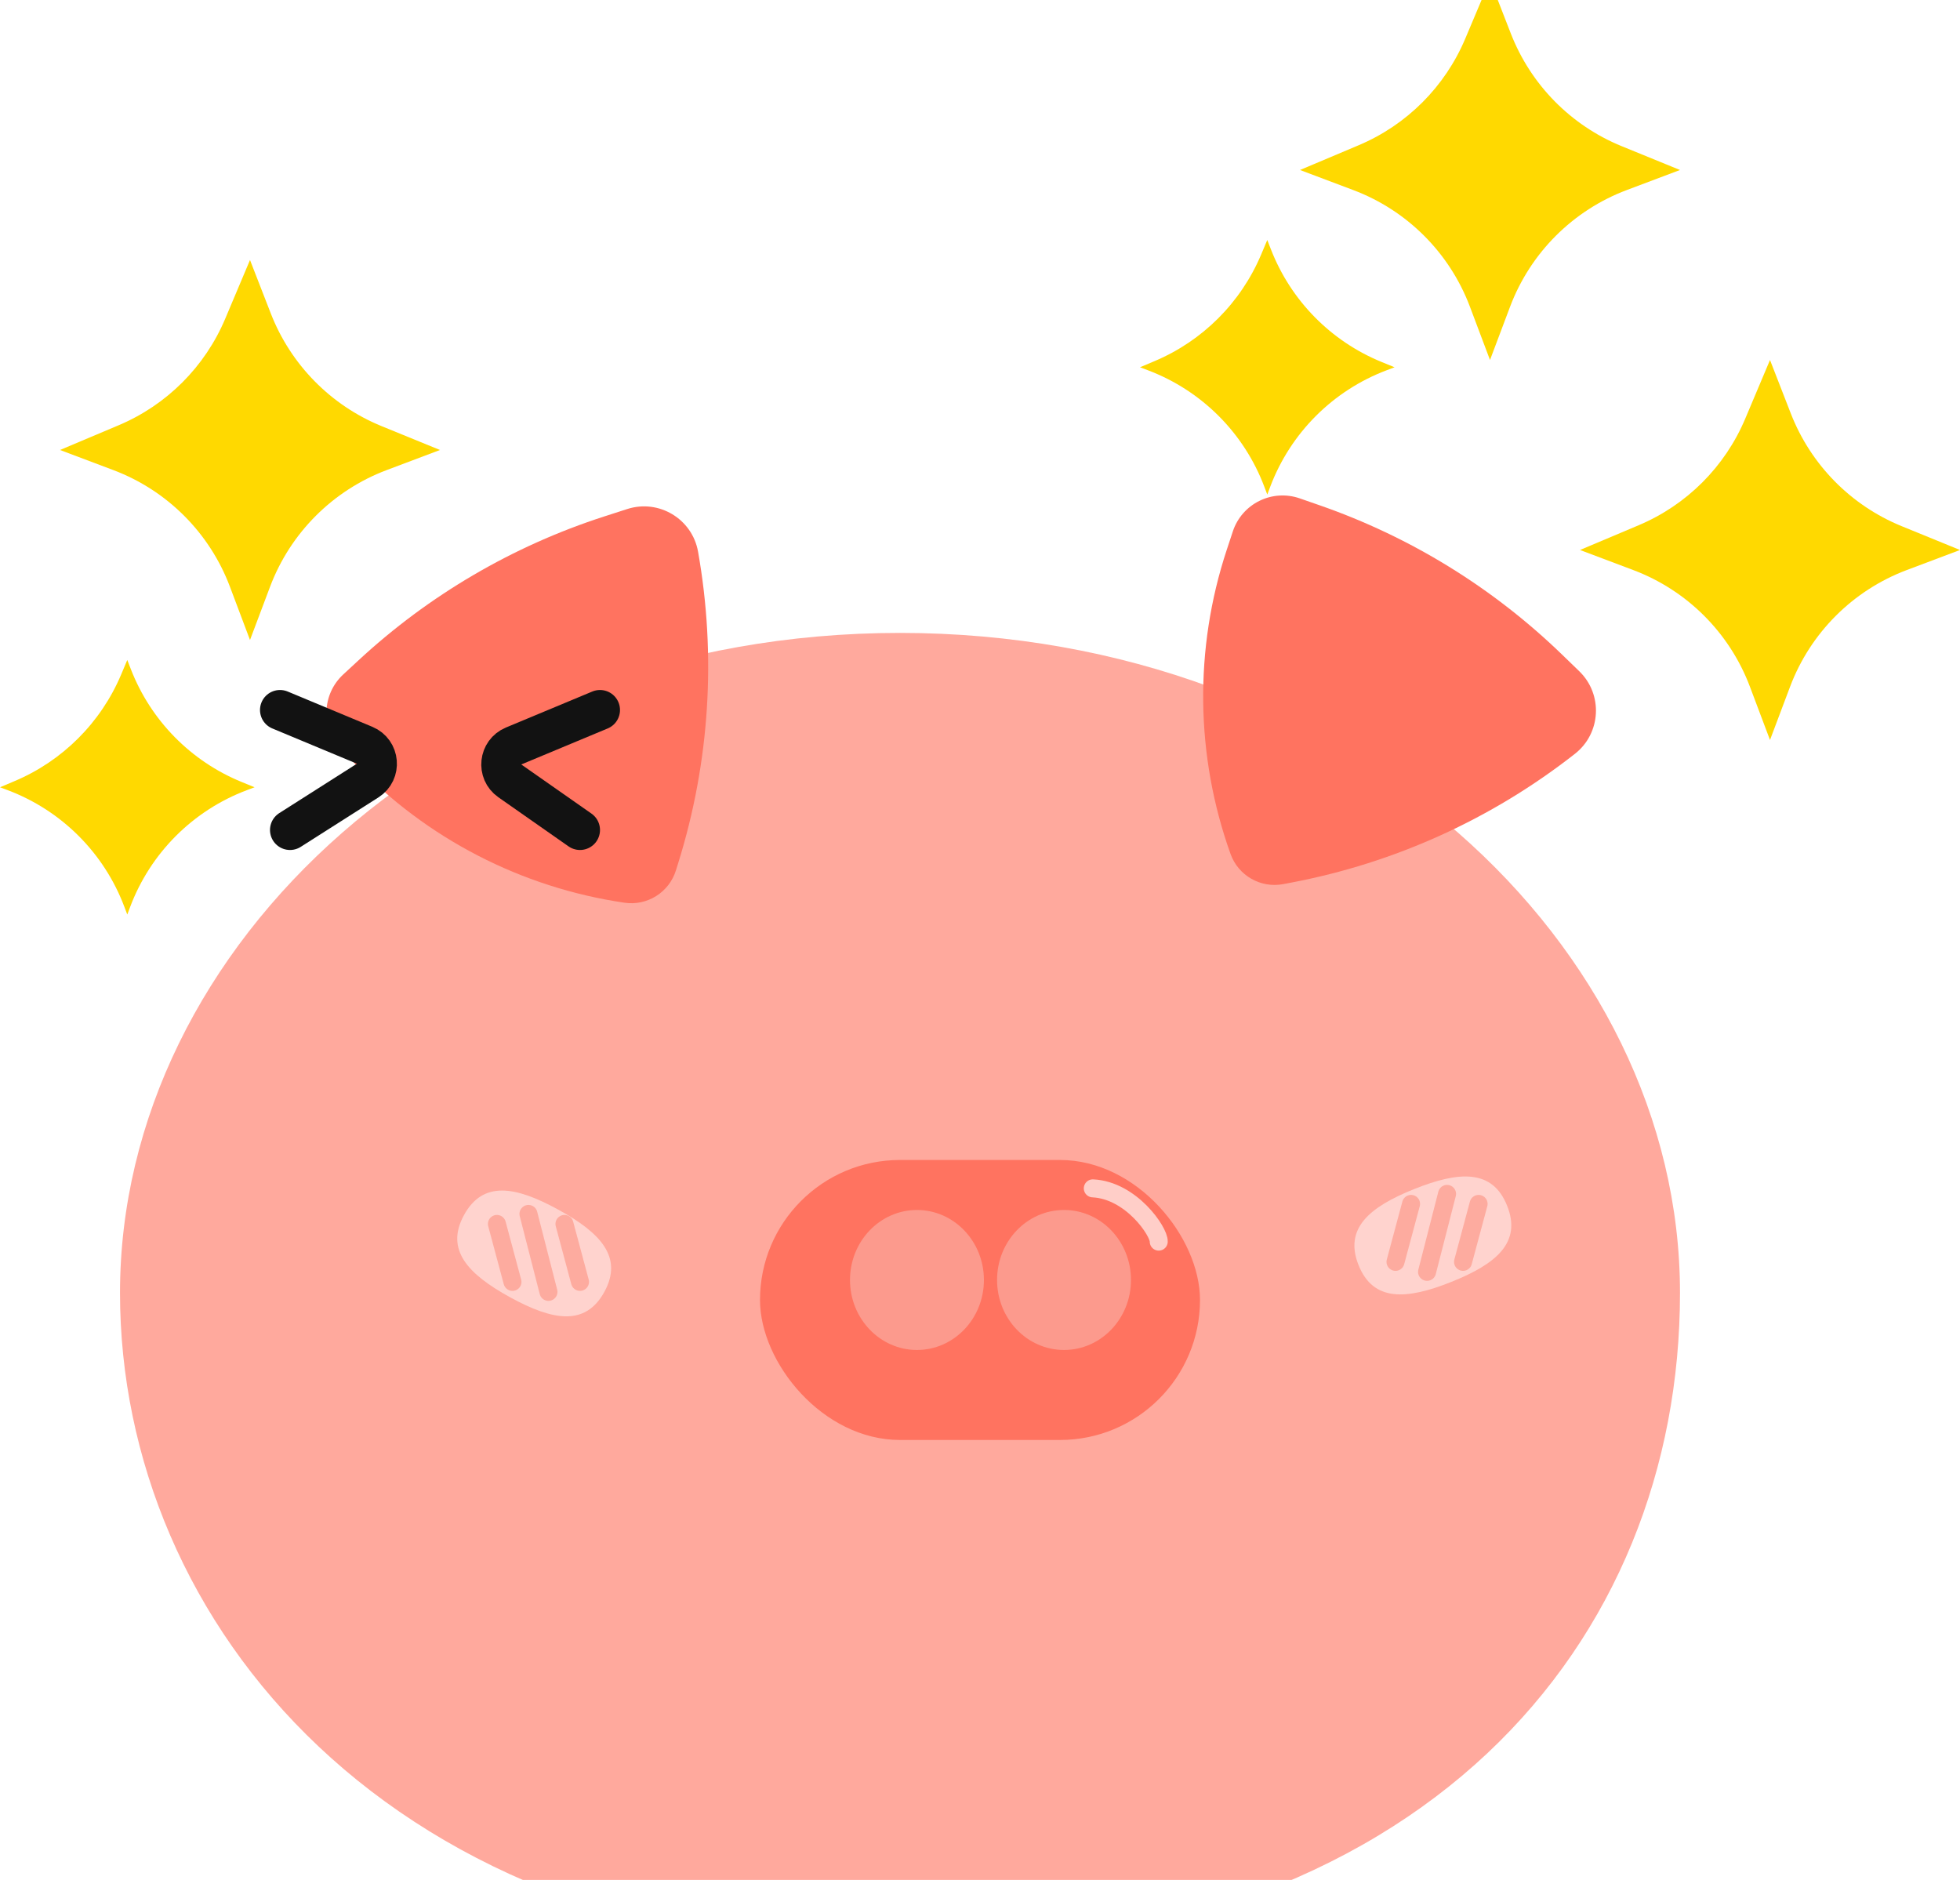 <svg width="98" height="94" viewBox="0 0 98 94" fill="none" xmlns="http://www.w3.org/2000/svg">
<g filter="url(#filter0_iiiiii_34_9988)">
<path d="M88 60.646C88 78.043 75.297 93.646 49 93.646C23.5 93.646 10 77.146 10 60.646C10 43.285 26.633 27.646 49 27.646C71.368 27.646 88 43.249 88 60.646Z" fill="#FFA99D"/>
</g>
<g filter="url(#filter1_iii_34_9988)">
<path d="M34.796 44.521C34.453 45.618 33.364 46.304 32.226 46.137C27.071 45.382 22.317 42.925 18.719 39.157L18.047 38.454C17.037 37.397 17.089 35.718 18.161 34.724L18.924 34.018C22.446 30.755 26.639 28.3 31.209 26.824L32.359 26.453C33.942 25.942 35.612 26.946 35.903 28.584C36.823 33.769 36.485 39.1 34.918 44.129L34.796 44.521Z" fill="#FF7360"/>
</g>
<g filter="url(#filter2_iii_34_9988)">
<path d="M65.162 45.207C64.032 45.421 62.914 44.781 62.527 43.699C60.77 38.794 60.703 33.443 62.336 28.496L62.641 27.573C63.099 26.184 64.605 25.44 65.987 25.919L66.968 26.26C71.504 27.835 75.642 30.381 79.093 33.72L79.962 34.561C81.157 35.718 81.056 37.663 79.748 38.69C75.603 41.941 70.74 44.149 65.565 45.13L65.162 45.207Z" fill="#FF7360"/>
</g>
<path d="M72.571 64.094C70.315 64.997 68.662 65.091 67.929 63.259C67.196 61.428 68.458 60.355 70.714 59.452C72.97 58.55 74.624 58.456 75.356 60.287C76.089 62.119 74.828 63.192 72.571 64.094Z" fill="#FFE1DD" fill-opacity="0.76"/>
<path d="M27.911 60.482C30.042 61.65 31.165 62.867 30.217 64.597C29.268 66.326 27.638 66.034 25.507 64.866C23.377 63.698 22.254 62.48 23.202 60.751C24.15 59.021 25.78 59.313 27.911 60.482Z" fill="#FFE1DD" fill-opacity="0.76"/>
<rect x="38" y="58" width="22" height="14" rx="7" fill="#FF7360"/>
<g filter="url(#filter3_i_34_9988)">
<g filter="url(#filter4_i_34_9988)">
<ellipse cx="52.701" cy="64.5" rx="3.348" ry="3.5" fill="#FC9A8D"/>
</g>
<g filter="url(#filter5_i_34_9988)">
<ellipse cx="45.348" cy="64.5" rx="3.348" ry="3.5" fill="#FC9A8D"/>
</g>
</g>
<path d="M57.937 62.082C57.961 61.582 56.56 59.512 54.64 59.419" stroke="white" stroke-opacity="0.65" stroke-width="0.9" stroke-linecap="round"/>
<path d="M70.553 60.196L69.775 63.094" stroke="#FCA597" stroke-opacity="0.85" stroke-width="0.9" stroke-linecap="round"/>
<path d="M72.353 59.696L71.353 63.594" stroke="#FCA597" stroke-opacity="0.85" stroke-width="0.9" stroke-linecap="round"/>
<path d="M73.93 60.196L73.152 63.094" stroke="#FCA597" stroke-opacity="0.85" stroke-width="0.9" stroke-linecap="round"/>
<path d="M28.223 61.198L29 64.095" stroke="#FCA597" stroke-opacity="0.85" stroke-width="0.9" stroke-linecap="round"/>
<path d="M26.423 60.698L27.423 64.595" stroke="#FCA597" stroke-opacity="0.85" stroke-width="0.9" stroke-linecap="round"/>
<path d="M24.846 61.198L25.623 64.095" stroke="#FCA597" stroke-opacity="0.85" stroke-width="0.9" stroke-linecap="round"/>
<g filter="url(#filter6_iii_34_9988)">
<path d="M41 51L45.23 52.763C45.976 53.074 46.065 54.095 45.383 54.529L41.5 57" stroke="#121212" stroke-width="2" stroke-linecap="round"/>
</g>
<g filter="url(#filter7_iii_34_9988)">
<path d="M57 51L52.679 52.801C51.951 53.104 51.844 54.091 52.49 54.543L56 57" stroke="#121212" stroke-width="2" stroke-linecap="round"/>
</g>
<g filter="url(#filter8_ii_34_9988)">
<path d="M79 28.5L81.934 27.262C84.337 26.249 86.249 24.337 87.262 21.934L88.5 19L89.541 21.676C90.537 24.233 92.539 26.269 95.079 27.307L98 28.5L95.335 29.504C92.643 30.519 90.519 32.643 89.504 35.335L88.5 38L87.496 35.335C86.481 32.643 84.357 30.519 81.665 29.504L79 28.5Z" fill="#FFD900"/>
</g>
<g filter="url(#filter9_ii_34_9988)">
<path d="M65 9.5L67.934 8.262C70.337 7.249 72.249 5.337 73.262 2.935L74.5 3.01432e-08L75.541 2.676C76.537 5.233 78.539 7.269 81.079 8.307L84 9.5L81.335 10.504C78.643 11.519 76.519 13.643 75.504 16.335L74.5 19L73.496 16.335C72.481 13.643 70.357 11.519 67.665 10.504L65 9.5Z" fill="#FFD900"/>
</g>
<g filter="url(#filter10_ii_34_9988)">
<path d="M3 23.5L5.935 22.262C8.337 21.249 10.249 19.337 11.262 16.934L12.5 14L13.541 16.676C14.537 19.233 16.539 21.269 19.079 22.307L22 23.5L19.335 24.504C16.643 25.519 14.519 27.643 13.504 30.335L12.5 33L11.496 30.335C10.481 27.643 8.357 25.519 5.665 24.504L3 23.5Z" fill="#FFD900"/>
</g>
<g filter="url(#filter11_ii_34_9988)">
<path d="M0 40.364L0.729 40.056C3.131 39.043 5.043 37.131 6.057 34.729L6.364 34L6.547 34.47C7.542 37.028 9.545 39.063 12.085 40.101L12.728 40.364L12.341 40.51C9.649 41.524 7.524 43.649 6.51 46.341L6.364 46.728L6.218 46.341C5.204 43.649 3.079 41.524 0.387 40.51L0 40.364Z" fill="#FFD900"/>
</g>
<g filter="url(#filter12_ii_34_9988)">
<path d="M57 19.364L57.729 19.056C60.131 18.043 62.043 16.131 63.057 13.729L63.364 13L63.547 13.47C64.542 16.028 66.545 18.064 69.085 19.101L69.728 19.364L69.341 19.51C66.649 20.524 64.524 22.649 63.51 25.341L63.364 25.728L63.218 25.341C62.204 22.649 60.079 20.524 57.387 19.51L57 19.364Z" fill="#FFD900"/>
</g>
<defs>
<filter id="filter0_iiiiii_34_9988" x="7" y="24.646" width="84" height="72" filterUnits="userSpaceOnUse" color-interpolation-filters="sRGB">
<feFlood flood-opacity="0" result="BackgroundImageFix"/>
<feBlend mode="normal" in="SourceGraphic" in2="BackgroundImageFix" result="shape"/>
<feColorMatrix in="SourceAlpha" type="matrix" values="0 0 0 0 0 0 0 0 0 0 0 0 0 0 0 0 0 0 127 0" result="hardAlpha"/>
<feOffset dx="3" dy="3"/>
<feGaussianBlur stdDeviation="2.25"/>
<feComposite in2="hardAlpha" operator="arithmetic" k2="-1" k3="1"/>
<feColorMatrix type="matrix" values="0 0 0 0 0.974 0 0 0 0 0.581 0 0 0 0 0.526 0 0 0 1 0"/>
<feBlend mode="normal" in2="shape" result="effect1_innerShadow_34_9988"/>
<feColorMatrix in="SourceAlpha" type="matrix" values="0 0 0 0 0 0 0 0 0 0 0 0 0 0 0 0 0 0 127 0" result="hardAlpha"/>
<feOffset dy="4"/>
<feGaussianBlur stdDeviation="1.1"/>
<feComposite in2="hardAlpha" operator="arithmetic" k2="-1" k3="1"/>
<feColorMatrix type="matrix" values="0 0 0 0 0.997 0 0 0 0 0.593 0 0 0 0 0.536 0 0 0 1 0"/>
<feBlend mode="normal" in2="effect1_innerShadow_34_9988" result="effect2_innerShadow_34_9988"/>
<feColorMatrix in="SourceAlpha" type="matrix" values="0 0 0 0 0 0 0 0 0 0 0 0 0 0 0 0 0 0 127 0" result="hardAlpha"/>
<feOffset dx="-3"/>
<feGaussianBlur stdDeviation="2"/>
<feComposite in2="hardAlpha" operator="arithmetic" k2="-1" k3="1"/>
<feColorMatrix type="matrix" values="0 0 0 0 0.984 0 0 0 0 0.563 0 0 0 0 0.499 0 0 0 0.9 0"/>
<feBlend mode="normal" in2="effect2_innerShadow_34_9988" result="effect3_innerShadow_34_9988"/>
<feColorMatrix in="SourceAlpha" type="matrix" values="0 0 0 0 0 0 0 0 0 0 0 0 0 0 0 0 0 0 127 0" result="hardAlpha"/>
<feOffset dx="-3" dy="1"/>
<feGaussianBlur stdDeviation="2"/>
<feComposite in2="hardAlpha" operator="arithmetic" k2="-1" k3="1"/>
<feColorMatrix type="matrix" values="0 0 0 0 1 0 0 0 0 0.533 0 0 0 0 0.533 0 0 0 0.4 0"/>
<feBlend mode="normal" in2="effect3_innerShadow_34_9988" result="effect4_innerShadow_34_9988"/>
<feColorMatrix in="SourceAlpha" type="matrix" values="0 0 0 0 0 0 0 0 0 0 0 0 0 0 0 0 0 0 127 0" result="hardAlpha"/>
<feOffset dx="-1" dy="-1"/>
<feGaussianBlur stdDeviation="2"/>
<feComposite in2="hardAlpha" operator="arithmetic" k2="-1" k3="1"/>
<feColorMatrix type="matrix" values="0 0 0 0 1 0 0 0 0 1 0 0 0 0 1 0 0 0 0.34 0"/>
<feBlend mode="normal" in2="effect4_innerShadow_34_9988" result="effect5_innerShadow_34_9988"/>
<feColorMatrix in="SourceAlpha" type="matrix" values="0 0 0 0 0 0 0 0 0 0 0 0 0 0 0 0 0 0 127 0" result="hardAlpha"/>
<feOffset dy="-3"/>
<feGaussianBlur stdDeviation="2"/>
<feComposite in2="hardAlpha" operator="arithmetic" k2="-1" k3="1"/>
<feColorMatrix type="matrix" values="0 0 0 0 0.352 0 0 0 0 0.006 0 0 0 0 0.006 0 0 0 0.13 0"/>
<feBlend mode="normal" in2="effect5_innerShadow_34_9988" result="effect6_innerShadow_34_9988"/>
</filter>
<filter id="filter1_iii_34_9988" x="16.322" y="24.319" width="20.087" height="22.843" filterUnits="userSpaceOnUse" color-interpolation-filters="sRGB">
<feFlood flood-opacity="0" result="BackgroundImageFix"/>
<feBlend mode="normal" in="SourceGraphic" in2="BackgroundImageFix" result="shape"/>
<feColorMatrix in="SourceAlpha" type="matrix" values="0 0 0 0 0 0 0 0 0 0 0 0 0 0 0 0 0 0 127 0" result="hardAlpha"/>
<feOffset dx="-1" dy="-2"/>
<feGaussianBlur stdDeviation="1.9"/>
<feComposite in2="hardAlpha" operator="arithmetic" k2="-1" k3="1"/>
<feColorMatrix type="matrix" values="0 0 0 0 0.471 0 0 0 0 0.169 0 0 0 0 0.129 0 0 0 0.25 0"/>
<feBlend mode="normal" in2="shape" result="effect1_innerShadow_34_9988"/>
<feColorMatrix in="SourceAlpha" type="matrix" values="0 0 0 0 0 0 0 0 0 0 0 0 0 0 0 0 0 0 127 0" result="hardAlpha"/>
<feOffset dy="1"/>
<feGaussianBlur stdDeviation="1"/>
<feComposite in2="hardAlpha" operator="arithmetic" k2="-1" k3="1"/>
<feColorMatrix type="matrix" values="0 0 0 0 1 0 0 0 0 1 0 0 0 0 1 0 0 0 0.34 0"/>
<feBlend mode="normal" in2="effect1_innerShadow_34_9988" result="effect2_innerShadow_34_9988"/>
<feColorMatrix in="SourceAlpha" type="matrix" values="0 0 0 0 0 0 0 0 0 0 0 0 0 0 0 0 0 0 127 0" result="hardAlpha"/>
<feOffset/>
<feGaussianBlur stdDeviation="1.25"/>
<feComposite in2="hardAlpha" operator="arithmetic" k2="-1" k3="1"/>
<feColorMatrix type="matrix" values="0 0 0 0 1 0 0 0 0 1 0 0 0 0 1 0 0 0 0.21 0"/>
<feBlend mode="normal" in2="effect2_innerShadow_34_9988" result="effect3_innerShadow_34_9988"/>
</filter>
<filter id="filter2_iii_34_9988" x="60.158" y="23.774" width="20.64" height="22.474" filterUnits="userSpaceOnUse" color-interpolation-filters="sRGB">
<feFlood flood-opacity="0" result="BackgroundImageFix"/>
<feBlend mode="normal" in="SourceGraphic" in2="BackgroundImageFix" result="shape"/>
<feColorMatrix in="SourceAlpha" type="matrix" values="0 0 0 0 0 0 0 0 0 0 0 0 0 0 0 0 0 0 127 0" result="hardAlpha"/>
<feOffset dx="-1" dy="-2"/>
<feGaussianBlur stdDeviation="1.9"/>
<feComposite in2="hardAlpha" operator="arithmetic" k2="-1" k3="1"/>
<feColorMatrix type="matrix" values="0 0 0 0 0.471 0 0 0 0 0.169 0 0 0 0 0.129 0 0 0 0.25 0"/>
<feBlend mode="normal" in2="shape" result="effect1_innerShadow_34_9988"/>
<feColorMatrix in="SourceAlpha" type="matrix" values="0 0 0 0 0 0 0 0 0 0 0 0 0 0 0 0 0 0 127 0" result="hardAlpha"/>
<feOffset dy="1"/>
<feGaussianBlur stdDeviation="1"/>
<feComposite in2="hardAlpha" operator="arithmetic" k2="-1" k3="1"/>
<feColorMatrix type="matrix" values="0 0 0 0 1 0 0 0 0 1 0 0 0 0 1 0 0 0 0.34 0"/>
<feBlend mode="normal" in2="effect1_innerShadow_34_9988" result="effect2_innerShadow_34_9988"/>
<feColorMatrix in="SourceAlpha" type="matrix" values="0 0 0 0 0 0 0 0 0 0 0 0 0 0 0 0 0 0 127 0" result="hardAlpha"/>
<feOffset/>
<feGaussianBlur stdDeviation="1.25"/>
<feComposite in2="hardAlpha" operator="arithmetic" k2="-1" k3="1"/>
<feColorMatrix type="matrix" values="0 0 0 0 1 0 0 0 0 1 0 0 0 0 1 0 0 0 0.21 0"/>
<feBlend mode="normal" in2="effect2_innerShadow_34_9988" result="effect3_innerShadow_34_9988"/>
</filter>
<filter id="filter3_i_34_9988" x="42" y="61" width="14.049" height="7" filterUnits="userSpaceOnUse" color-interpolation-filters="sRGB">
<feFlood flood-opacity="0" result="BackgroundImageFix"/>
<feBlend mode="normal" in="SourceGraphic" in2="BackgroundImageFix" result="shape"/>
<feColorMatrix in="SourceAlpha" type="matrix" values="0 0 0 0 0 0 0 0 0 0 0 0 0 0 0 0 0 0 127 0" result="hardAlpha"/>
<feOffset/>
<feGaussianBlur stdDeviation="0.7"/>
<feComposite in2="hardAlpha" operator="arithmetic" k2="-1" k3="1"/>
<feColorMatrix type="matrix" values="0 0 0 0 0.847 0 0 0 0 0.346 0 0 0 0 0.278 0 0 0 0.86 0"/>
<feBlend mode="normal" in2="shape" result="effect1_innerShadow_34_9988"/>
</filter>
<filter id="filter4_i_34_9988" x="49.353" y="60.5" width="7.195" height="7.5" filterUnits="userSpaceOnUse" color-interpolation-filters="sRGB">
<feFlood flood-opacity="0" result="BackgroundImageFix"/>
<feBlend mode="normal" in="SourceGraphic" in2="BackgroundImageFix" result="shape"/>
<feColorMatrix in="SourceAlpha" type="matrix" values="0 0 0 0 0 0 0 0 0 0 0 0 0 0 0 0 0 0 127 0" result="hardAlpha"/>
<feOffset dx="0.5" dy="-0.5"/>
<feGaussianBlur stdDeviation="0.6"/>
<feComposite in2="hardAlpha" operator="arithmetic" k2="-1" k3="1"/>
<feColorMatrix type="matrix" values="0 0 0 0 0.417 0 0 0 0 0 0 0 0 0 0 0 0 0 0.35 0"/>
<feBlend mode="normal" in2="shape" result="effect1_innerShadow_34_9988"/>
</filter>
<filter id="filter5_i_34_9988" x="42" y="60.5" width="7.195" height="7.5" filterUnits="userSpaceOnUse" color-interpolation-filters="sRGB">
<feFlood flood-opacity="0" result="BackgroundImageFix"/>
<feBlend mode="normal" in="SourceGraphic" in2="BackgroundImageFix" result="shape"/>
<feColorMatrix in="SourceAlpha" type="matrix" values="0 0 0 0 0 0 0 0 0 0 0 0 0 0 0 0 0 0 127 0" result="hardAlpha"/>
<feOffset dx="0.5" dy="-0.5"/>
<feGaussianBlur stdDeviation="0.6"/>
<feComposite in2="hardAlpha" operator="arithmetic" k2="-1" k3="1"/>
<feColorMatrix type="matrix" values="0 0 0 0 0.417 0 0 0 0 0 0 0 0 0 0 0 0 0 0.35 0"/>
<feBlend mode="normal" in2="shape" result="effect1_innerShadow_34_9988"/>
</filter>
<filter id="filter6_iii_34_9988" x="40" y="50" width="6.846" height="9" filterUnits="userSpaceOnUse" color-interpolation-filters="sRGB">
<feFlood flood-opacity="0" result="BackgroundImageFix"/>
<feBlend mode="normal" in="SourceGraphic" in2="BackgroundImageFix" result="shape"/>
<feColorMatrix in="SourceAlpha" type="matrix" values="0 0 0 0 0 0 0 0 0 0 0 0 0 0 0 0 0 0 127 0" result="hardAlpha"/>
<feOffset dy="1"/>
<feGaussianBlur stdDeviation="0.75"/>
<feComposite in2="hardAlpha" operator="arithmetic" k2="-1" k3="1"/>
<feColorMatrix type="matrix" values="0 0 0 0 0.738 0 0 0 0 0.738 0 0 0 0 0.738 0 0 0 0.25 0"/>
<feBlend mode="normal" in2="shape" result="effect1_innerShadow_34_9988"/>
<feColorMatrix in="SourceAlpha" type="matrix" values="0 0 0 0 0 0 0 0 0 0 0 0 0 0 0 0 0 0 127 0" result="hardAlpha"/>
<feOffset dx="-27" dy="-17"/>
<feGaussianBlur stdDeviation="1.75"/>
<feComposite in2="hardAlpha" operator="arithmetic" k2="-1" k3="1"/>
<feColorMatrix type="matrix" values="0 0 0 0 0.25 0 0 0 0 0.25 0 0 0 0 0.25 0 0 0 0.25 0"/>
<feBlend mode="normal" in2="effect1_innerShadow_34_9988" result="effect2_innerShadow_34_9988"/>
<feColorMatrix in="SourceAlpha" type="matrix" values="0 0 0 0 0 0 0 0 0 0 0 0 0 0 0 0 0 0 127 0" result="hardAlpha"/>
<feOffset dy="0.5"/>
<feComposite in2="hardAlpha" operator="arithmetic" k2="-1" k3="1"/>
<feColorMatrix type="matrix" values="0 0 0 0 0.688 0 0 0 0 0.688 0 0 0 0 0.688 0 0 0 0.05 0"/>
<feBlend mode="normal" in2="effect2_innerShadow_34_9988" result="effect3_innerShadow_34_9988"/>
</filter>
<filter id="filter7_iii_34_9988" x="51.063" y="50" width="6.937" height="9" filterUnits="userSpaceOnUse" color-interpolation-filters="sRGB">
<feFlood flood-opacity="0" result="BackgroundImageFix"/>
<feBlend mode="normal" in="SourceGraphic" in2="BackgroundImageFix" result="shape"/>
<feColorMatrix in="SourceAlpha" type="matrix" values="0 0 0 0 0 0 0 0 0 0 0 0 0 0 0 0 0 0 127 0" result="hardAlpha"/>
<feOffset dy="1"/>
<feGaussianBlur stdDeviation="0.75"/>
<feComposite in2="hardAlpha" operator="arithmetic" k2="-1" k3="1"/>
<feColorMatrix type="matrix" values="0 0 0 0 0.738 0 0 0 0 0.738 0 0 0 0 0.738 0 0 0 0.25 0"/>
<feBlend mode="normal" in2="shape" result="effect1_innerShadow_34_9988"/>
<feColorMatrix in="SourceAlpha" type="matrix" values="0 0 0 0 0 0 0 0 0 0 0 0 0 0 0 0 0 0 127 0" result="hardAlpha"/>
<feOffset dx="-27" dy="-17"/>
<feGaussianBlur stdDeviation="1.75"/>
<feComposite in2="hardAlpha" operator="arithmetic" k2="-1" k3="1"/>
<feColorMatrix type="matrix" values="0 0 0 0 0.25 0 0 0 0 0.25 0 0 0 0 0.25 0 0 0 0.25 0"/>
<feBlend mode="normal" in2="effect1_innerShadow_34_9988" result="effect2_innerShadow_34_9988"/>
<feColorMatrix in="SourceAlpha" type="matrix" values="0 0 0 0 0 0 0 0 0 0 0 0 0 0 0 0 0 0 127 0" result="hardAlpha"/>
<feOffset dy="0.5"/>
<feComposite in2="hardAlpha" operator="arithmetic" k2="-1" k3="1"/>
<feColorMatrix type="matrix" values="0 0 0 0 0.688 0 0 0 0 0.688 0 0 0 0 0.688 0 0 0 0.05 0"/>
<feBlend mode="normal" in2="effect2_innerShadow_34_9988" result="effect3_innerShadow_34_9988"/>
</filter>
<filter id="filter8_ii_34_9988" x="79" y="18.2" width="19" height="19.8" filterUnits="userSpaceOnUse" color-interpolation-filters="sRGB">
<feFlood flood-opacity="0" result="BackgroundImageFix"/>
<feBlend mode="normal" in="SourceGraphic" in2="BackgroundImageFix" result="shape"/>
<feColorMatrix in="SourceAlpha" type="matrix" values="0 0 0 0 0 0 0 0 0 0 0 0 0 0 0 0 0 0 127 0" result="hardAlpha"/>
<feOffset dy="-1"/>
<feGaussianBlur stdDeviation="0.4"/>
<feComposite in2="hardAlpha" operator="arithmetic" k2="-1" k3="1"/>
<feColorMatrix type="matrix" values="0 0 0 0 0.863 0 0 0 0 0.69 0 0 0 0 0 0 0 0 0.25 0"/>
<feBlend mode="normal" in2="shape" result="effect1_innerShadow_34_9988"/>
<feColorMatrix in="SourceAlpha" type="matrix" values="0 0 0 0 0 0 0 0 0 0 0 0 0 0 0 0 0 0 127 0" result="hardAlpha"/>
<feOffset/>
<feGaussianBlur stdDeviation="0.25"/>
<feComposite in2="hardAlpha" operator="arithmetic" k2="-1" k3="1"/>
<feColorMatrix type="matrix" values="0 0 0 0 1 0 0 0 0 1 0 0 0 0 1 0 0 0 0.59 0"/>
<feBlend mode="normal" in2="effect1_innerShadow_34_9988" result="effect2_innerShadow_34_9988"/>
</filter>
<filter id="filter9_ii_34_9988" x="65" y="-0.8" width="19" height="19.8" filterUnits="userSpaceOnUse" color-interpolation-filters="sRGB">
<feFlood flood-opacity="0" result="BackgroundImageFix"/>
<feBlend mode="normal" in="SourceGraphic" in2="BackgroundImageFix" result="shape"/>
<feColorMatrix in="SourceAlpha" type="matrix" values="0 0 0 0 0 0 0 0 0 0 0 0 0 0 0 0 0 0 127 0" result="hardAlpha"/>
<feOffset dy="-1"/>
<feGaussianBlur stdDeviation="0.4"/>
<feComposite in2="hardAlpha" operator="arithmetic" k2="-1" k3="1"/>
<feColorMatrix type="matrix" values="0 0 0 0 0.863 0 0 0 0 0.69 0 0 0 0 0 0 0 0 0.25 0"/>
<feBlend mode="normal" in2="shape" result="effect1_innerShadow_34_9988"/>
<feColorMatrix in="SourceAlpha" type="matrix" values="0 0 0 0 0 0 0 0 0 0 0 0 0 0 0 0 0 0 127 0" result="hardAlpha"/>
<feOffset/>
<feGaussianBlur stdDeviation="0.25"/>
<feComposite in2="hardAlpha" operator="arithmetic" k2="-1" k3="1"/>
<feColorMatrix type="matrix" values="0 0 0 0 1 0 0 0 0 1 0 0 0 0 1 0 0 0 0.59 0"/>
<feBlend mode="normal" in2="effect1_innerShadow_34_9988" result="effect2_innerShadow_34_9988"/>
</filter>
<filter id="filter10_ii_34_9988" x="3" y="13.2" width="19" height="19.8" filterUnits="userSpaceOnUse" color-interpolation-filters="sRGB">
<feFlood flood-opacity="0" result="BackgroundImageFix"/>
<feBlend mode="normal" in="SourceGraphic" in2="BackgroundImageFix" result="shape"/>
<feColorMatrix in="SourceAlpha" type="matrix" values="0 0 0 0 0 0 0 0 0 0 0 0 0 0 0 0 0 0 127 0" result="hardAlpha"/>
<feOffset dy="-1"/>
<feGaussianBlur stdDeviation="0.4"/>
<feComposite in2="hardAlpha" operator="arithmetic" k2="-1" k3="1"/>
<feColorMatrix type="matrix" values="0 0 0 0 0.863 0 0 0 0 0.69 0 0 0 0 0 0 0 0 0.25 0"/>
<feBlend mode="normal" in2="shape" result="effect1_innerShadow_34_9988"/>
<feColorMatrix in="SourceAlpha" type="matrix" values="0 0 0 0 0 0 0 0 0 0 0 0 0 0 0 0 0 0 127 0" result="hardAlpha"/>
<feOffset/>
<feGaussianBlur stdDeviation="0.25"/>
<feComposite in2="hardAlpha" operator="arithmetic" k2="-1" k3="1"/>
<feColorMatrix type="matrix" values="0 0 0 0 1 0 0 0 0 1 0 0 0 0 1 0 0 0 0.59 0"/>
<feBlend mode="normal" in2="effect1_innerShadow_34_9988" result="effect2_innerShadow_34_9988"/>
</filter>
<filter id="filter11_ii_34_9988" x="0" y="33.2" width="12.727" height="13.528" filterUnits="userSpaceOnUse" color-interpolation-filters="sRGB">
<feFlood flood-opacity="0" result="BackgroundImageFix"/>
<feBlend mode="normal" in="SourceGraphic" in2="BackgroundImageFix" result="shape"/>
<feColorMatrix in="SourceAlpha" type="matrix" values="0 0 0 0 0 0 0 0 0 0 0 0 0 0 0 0 0 0 127 0" result="hardAlpha"/>
<feOffset dy="-1"/>
<feGaussianBlur stdDeviation="0.4"/>
<feComposite in2="hardAlpha" operator="arithmetic" k2="-1" k3="1"/>
<feColorMatrix type="matrix" values="0 0 0 0 0.863 0 0 0 0 0.69 0 0 0 0 0 0 0 0 0.25 0"/>
<feBlend mode="normal" in2="shape" result="effect1_innerShadow_34_9988"/>
<feColorMatrix in="SourceAlpha" type="matrix" values="0 0 0 0 0 0 0 0 0 0 0 0 0 0 0 0 0 0 127 0" result="hardAlpha"/>
<feOffset/>
<feGaussianBlur stdDeviation="0.25"/>
<feComposite in2="hardAlpha" operator="arithmetic" k2="-1" k3="1"/>
<feColorMatrix type="matrix" values="0 0 0 0 1 0 0 0 0 1 0 0 0 0 1 0 0 0 0.59 0"/>
<feBlend mode="normal" in2="effect1_innerShadow_34_9988" result="effect2_innerShadow_34_9988"/>
</filter>
<filter id="filter12_ii_34_9988" x="57" y="12.2" width="12.727" height="13.528" filterUnits="userSpaceOnUse" color-interpolation-filters="sRGB">
<feFlood flood-opacity="0" result="BackgroundImageFix"/>
<feBlend mode="normal" in="SourceGraphic" in2="BackgroundImageFix" result="shape"/>
<feColorMatrix in="SourceAlpha" type="matrix" values="0 0 0 0 0 0 0 0 0 0 0 0 0 0 0 0 0 0 127 0" result="hardAlpha"/>
<feOffset dy="-1"/>
<feGaussianBlur stdDeviation="0.4"/>
<feComposite in2="hardAlpha" operator="arithmetic" k2="-1" k3="1"/>
<feColorMatrix type="matrix" values="0 0 0 0 0.863 0 0 0 0 0.69 0 0 0 0 0 0 0 0 0.25 0"/>
<feBlend mode="normal" in2="shape" result="effect1_innerShadow_34_9988"/>
<feColorMatrix in="SourceAlpha" type="matrix" values="0 0 0 0 0 0 0 0 0 0 0 0 0 0 0 0 0 0 127 0" result="hardAlpha"/>
<feOffset/>
<feGaussianBlur stdDeviation="0.25"/>
<feComposite in2="hardAlpha" operator="arithmetic" k2="-1" k3="1"/>
<feColorMatrix type="matrix" values="0 0 0 0 1 0 0 0 0 1 0 0 0 0 1 0 0 0 0.59 0"/>
<feBlend mode="normal" in2="effect1_innerShadow_34_9988" result="effect2_innerShadow_34_9988"/>
</filter>
</defs>
</svg>
